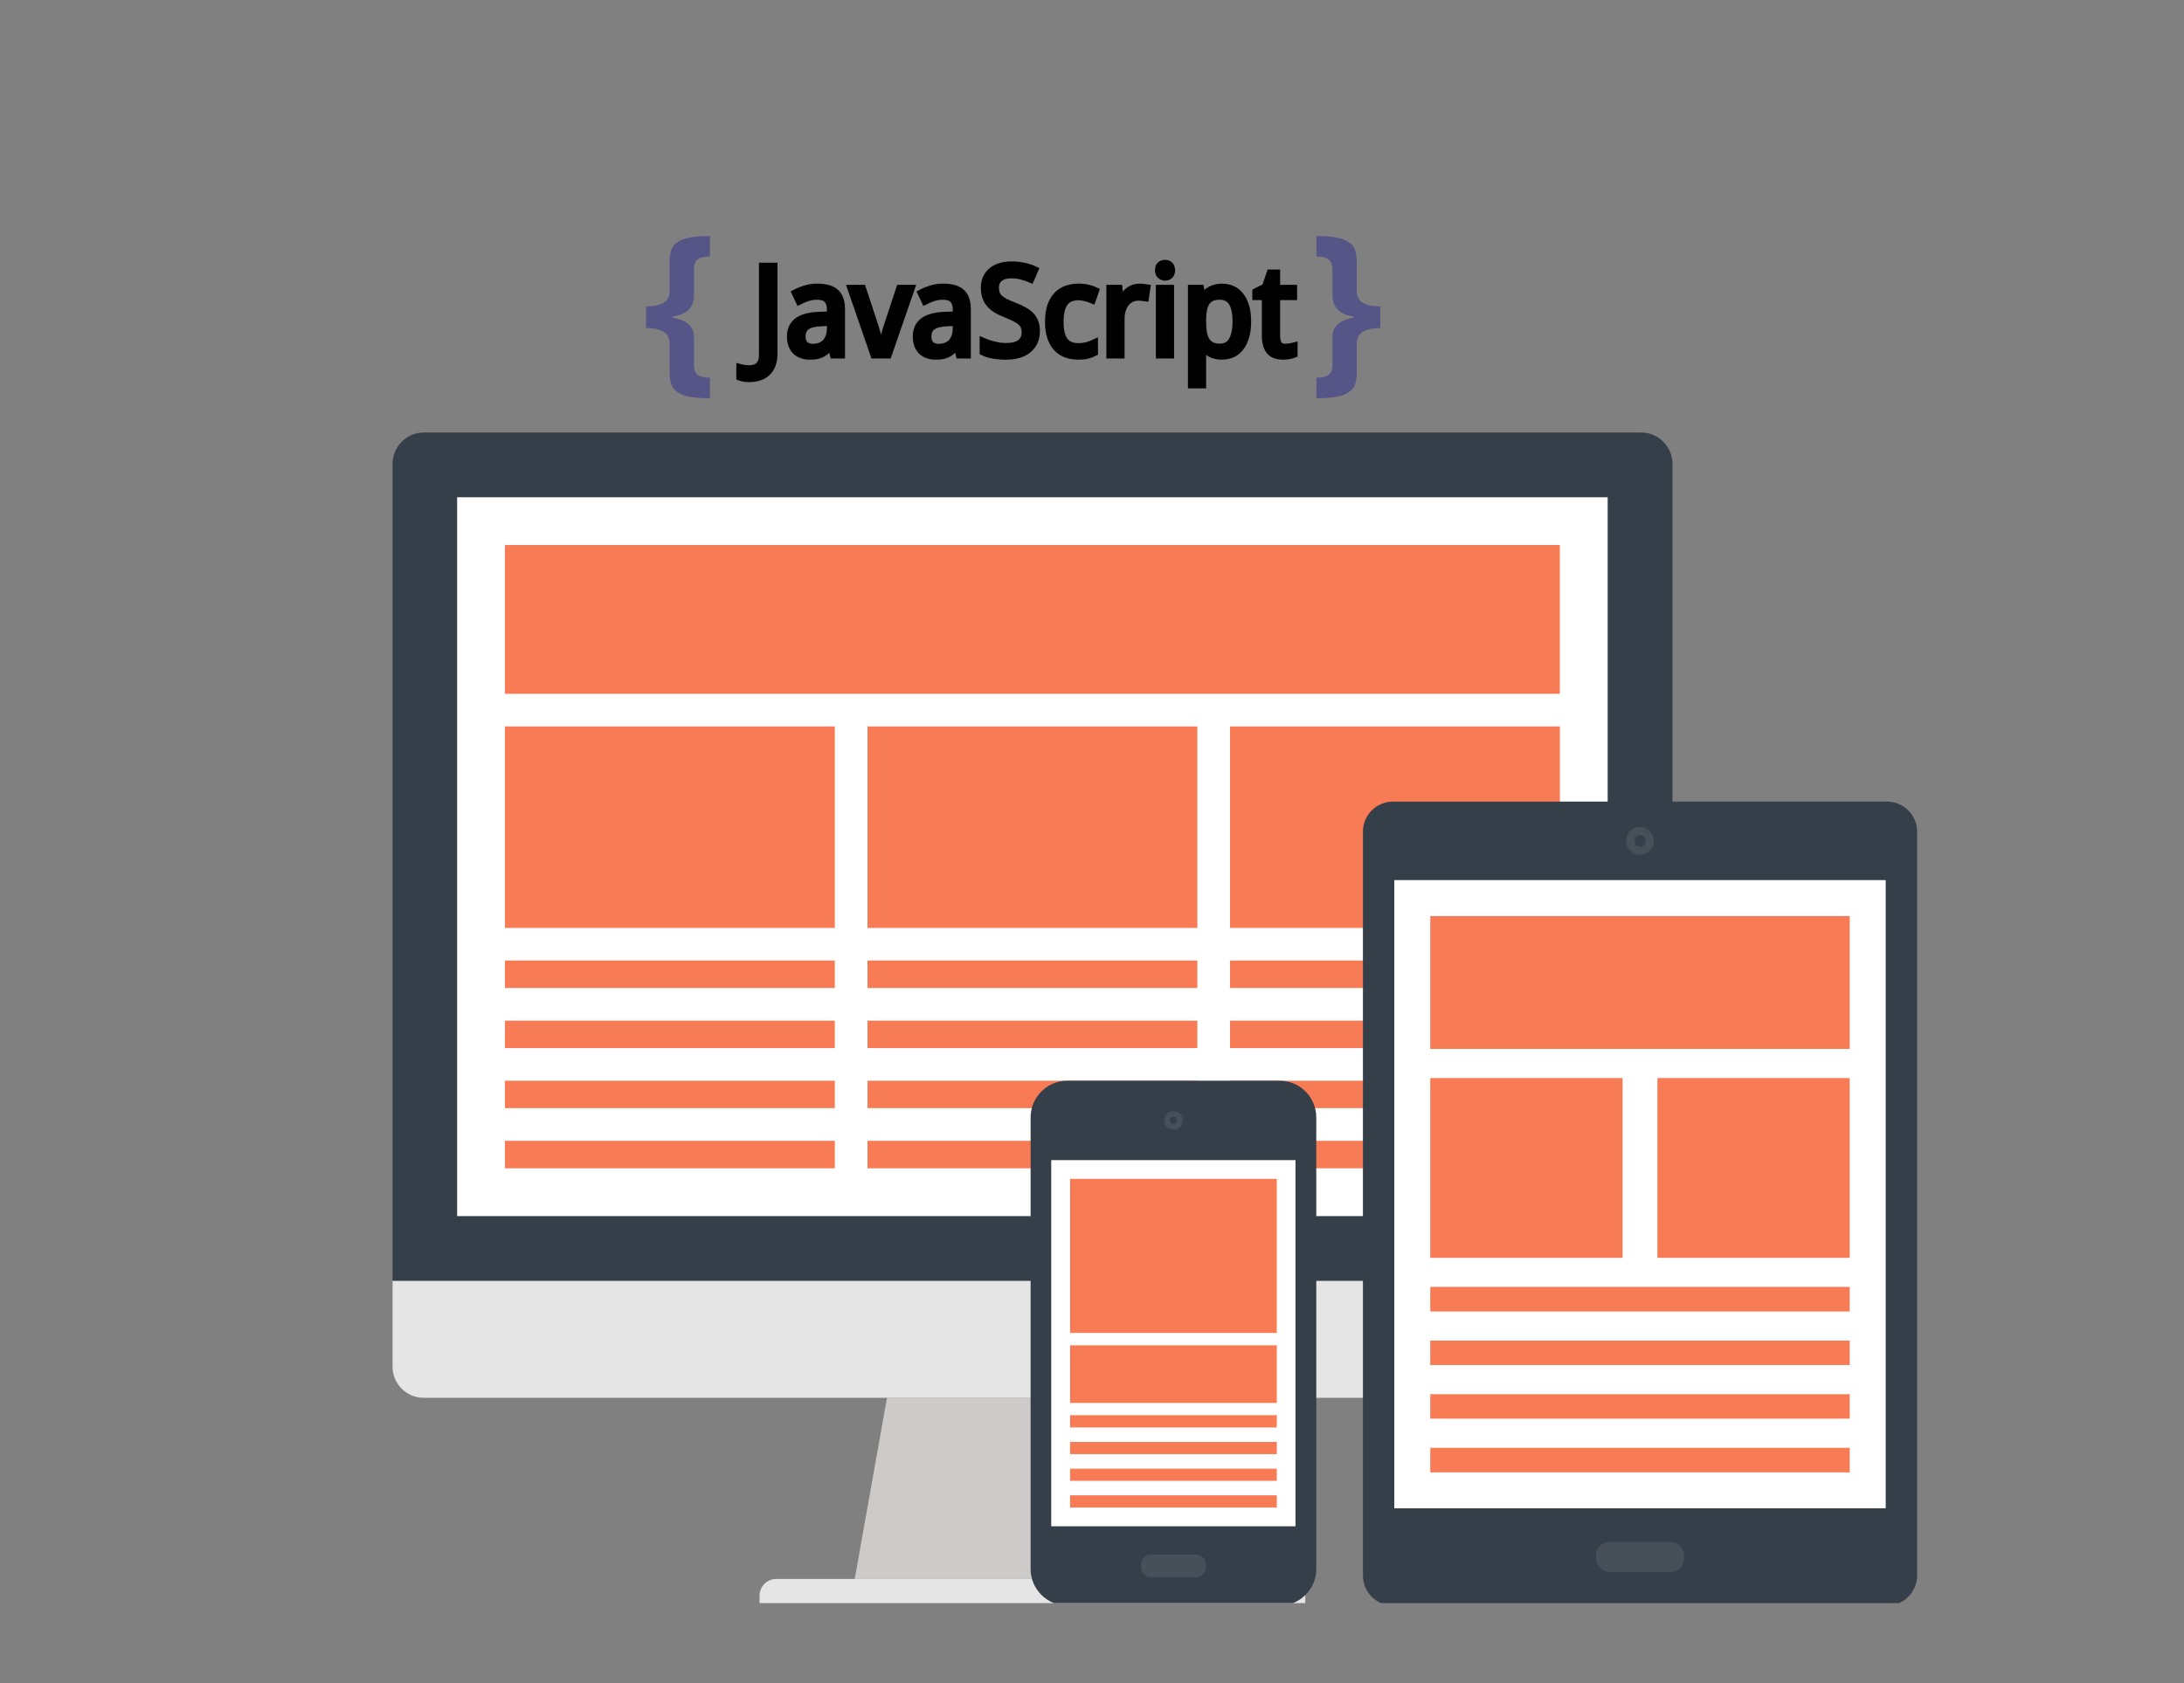 <?xml version="1.0" encoding="UTF-8"?>
<svg xmlns="http://www.w3.org/2000/svg" xmlns:xlink="http://www.w3.org/1999/xlink" width="540pt" height="416.25pt" viewBox="0 0 540 416.25" version="1.2">
<rect x="0" y="0" width="540" height="416.25" fill="#808080" stroke="none"/>
<defs>
<clipPath id="clip1">
  <path d="M 187 390 L 323 390 L 323 396.473 L 187 396.473 Z M 187 390 "/>
</clipPath>
<clipPath id="clip2">
  <path d="M 97 106.742 L 414 106.742 L 414 317 L 97 317 Z M 97 106.742 "/>
</clipPath>
<clipPath id="clip3">
  <path d="M 336 198 L 475 198 L 475 396.473 L 336 396.473 Z M 336 198 "/>
</clipPath>
<clipPath id="clip4">
  <path d="M 254 267 L 326 267 L 326 396.473 L 254 396.473 Z M 254 267 "/>
</clipPath>
<clipPath id="clip5">
  <path d="M 159.672 58.375 L 341.387 58.375 L 341.387 98.5 L 159.672 98.5 Z M 159.672 58.375 "/>
</clipPath>
<clipPath id="clip6">
  <path d="M 173 58.375 L 294 58.375 L 294 98.5 L 173 98.5 Z M 173 58.375 "/>
</clipPath>
<clipPath id="clip7">
  <path d="M 276 58.375 L 300 58.375 L 300 98 L 276 98 Z M 276 58.375 "/>
</clipPath>
<clipPath id="clip8">
  <path d="M 284 58.375 L 330 58.375 L 330 98.5 L 284 98.5 Z M 284 58.375 "/>
</clipPath>
</defs>
<g id="surface1">
<path style=" stroke:none;fill-rule:nonzero;fill:rgb(79.999%,79.61%,79.219%);fill-opacity:1;" d="M 299.203 390.504 L 211.332 390.504 L 219.309 345.695 L 291.195 345.695 Z M 299.203 390.504 "/>
<g clip-path="url(#clip1)" clip-rule="nonzero">
<path style=" stroke:none;fill-rule:nonzero;fill:rgb(90.199%,89.799%,89.799%);fill-opacity:1;" d="M 322.734 397.09 L 187.801 397.09 L 187.801 394.633 C 187.801 393.59 188.199 392.516 189.008 391.711 C 189.809 390.91 190.859 390.5 191.906 390.5 L 318.613 390.5 C 319.68 390.5 320.727 390.91 321.523 391.711 C 322.328 392.516 322.734 393.59 322.734 394.633 Z M 322.734 397.09 "/>
</g>
<path style=" stroke:none;fill-rule:nonzero;fill:rgb(90.199%,89.799%,89.799%);fill-opacity:1;" d="M 413.523 316.738 L 413.523 338.016 C 413.523 342.258 410.039 345.695 405.809 345.695 L 104.742 345.695 C 100.543 345.695 97.062 342.258 97.062 338.016 L 97.062 316.738 Z M 413.523 316.738 "/>
<g clip-path="url(#clip2)" clip-rule="nonzero">
<path style=" stroke:none;fill-rule:nonzero;fill:rgb(20.779%,24.709%,28.629%);fill-opacity:1;" d="M 413.523 316.738 L 413.523 114.691 C 413.523 110.469 410.039 106.969 405.809 106.969 L 104.734 106.969 C 100.527 106.969 97.062 110.469 97.062 114.691 L 97.062 316.738 Z M 413.523 316.738 "/>
</g>
<path style=" stroke:none;fill-rule:nonzero;fill:rgb(100%,100%,100%);fill-opacity:1;" d="M 113.027 122.973 L 397.5 122.973 L 397.5 300.762 L 113.027 300.762 Z M 113.027 122.973 "/>
<path style=" stroke:none;fill-rule:nonzero;fill:rgb(96.86%,48.239%,33.33%);fill-opacity:1;" d="M 124.852 134.797 L 385.676 134.797 L 385.676 171.594 L 124.852 171.594 Z M 124.852 134.797 "/>
<path style=" stroke:none;fill-rule:nonzero;fill:rgb(96.86%,48.239%,33.33%);fill-opacity:1;" d="M 124.852 267.281 L 206.41 267.281 L 206.41 274.059 L 124.852 274.059 Z M 124.852 267.281 "/>
<path style=" stroke:none;fill-rule:nonzero;fill:rgb(96.86%,48.239%,33.33%);fill-opacity:1;" d="M 124.852 252.426 L 206.41 252.426 L 206.41 259.211 L 124.852 259.211 Z M 124.852 252.426 "/>
<path style=" stroke:none;fill-rule:nonzero;fill:rgb(96.86%,48.239%,33.33%);fill-opacity:1;" d="M 124.852 237.551 L 206.41 237.551 L 206.41 244.348 L 124.852 244.348 Z M 124.852 237.551 "/>
<path style=" stroke:none;fill-rule:nonzero;fill:rgb(96.86%,48.239%,33.33%);fill-opacity:1;" d="M 124.852 282.137 L 206.41 282.137 L 206.41 288.938 L 124.852 288.938 Z M 124.852 282.137 "/>
<path style=" stroke:none;fill-rule:nonzero;fill:rgb(96.86%,48.239%,33.33%);fill-opacity:1;" d="M 124.852 179.656 L 206.41 179.656 L 206.41 229.496 L 124.852 229.496 Z M 124.852 179.656 "/>
<path style=" stroke:none;fill-rule:nonzero;fill:rgb(96.86%,48.239%,33.33%);fill-opacity:1;" d="M 214.488 267.281 L 296.047 267.281 L 296.047 274.059 L 214.488 274.059 Z M 214.488 267.281 "/>
<path style=" stroke:none;fill-rule:nonzero;fill:rgb(96.86%,48.239%,33.33%);fill-opacity:1;" d="M 214.488 252.426 L 296.047 252.426 L 296.047 259.211 L 214.488 259.211 Z M 214.488 252.426 "/>
<path style=" stroke:none;fill-rule:nonzero;fill:rgb(96.86%,48.239%,33.33%);fill-opacity:1;" d="M 214.488 237.551 L 296.047 237.551 L 296.047 244.348 L 214.488 244.348 Z M 214.488 237.551 "/>
<path style=" stroke:none;fill-rule:nonzero;fill:rgb(96.86%,48.239%,33.33%);fill-opacity:1;" d="M 214.488 282.137 L 296.047 282.137 L 296.047 288.938 L 214.488 288.938 Z M 214.488 282.137 "/>
<path style=" stroke:none;fill-rule:nonzero;fill:rgb(96.86%,48.239%,33.33%);fill-opacity:1;" d="M 214.488 179.656 L 296.047 179.656 L 296.047 229.496 L 214.488 229.496 Z M 214.488 179.656 "/>
<path style=" stroke:none;fill-rule:nonzero;fill:rgb(96.86%,48.239%,33.33%);fill-opacity:1;" d="M 304.121 267.281 L 385.688 267.281 L 385.688 274.059 L 304.121 274.059 Z M 304.121 267.281 "/>
<path style=" stroke:none;fill-rule:nonzero;fill:rgb(96.86%,48.239%,33.33%);fill-opacity:1;" d="M 304.121 252.426 L 385.688 252.426 L 385.688 259.211 L 304.121 259.211 Z M 304.121 252.426 "/>
<path style=" stroke:none;fill-rule:nonzero;fill:rgb(96.86%,48.239%,33.33%);fill-opacity:1;" d="M 304.121 237.551 L 385.688 237.551 L 385.688 244.348 L 304.121 244.348 Z M 304.121 237.551 "/>
<path style=" stroke:none;fill-rule:nonzero;fill:rgb(96.86%,48.239%,33.33%);fill-opacity:1;" d="M 304.121 282.137 L 385.688 282.137 L 385.688 288.938 L 304.121 288.938 Z M 304.121 282.137 "/>
<path style=" stroke:none;fill-rule:nonzero;fill:rgb(96.86%,48.239%,33.33%);fill-opacity:1;" d="M 304.121 179.656 L 385.688 179.656 L 385.688 229.496 L 304.121 229.496 Z M 304.121 179.656 "/>
<g clip-path="url(#clip3)" clip-rule="nonzero">
<path style=" stroke:none;fill-rule:nonzero;fill:rgb(20.779%,24.709%,28.629%);fill-opacity:1;" d="M 336.988 205.688 C 336.988 201.582 340.297 198.242 344.469 198.242 L 466.539 198.242 C 470.684 198.242 474.012 201.582 474.012 205.688 L 474.012 389.66 C 474.012 393.746 470.684 397.09 466.539 397.09 L 344.469 397.09 C 340.297 397.09 336.988 393.746 336.988 389.66 Z M 336.988 205.688 "/>
</g>
<path style=" stroke:none;fill-rule:nonzero;fill:rgb(27.84%,30.98%,34.9%);fill-opacity:1;" d="M 397.949 388.777 C 396.129 388.777 394.637 387.32 394.637 385.453 L 394.637 384.648 C 394.637 382.773 396.129 381.336 397.949 381.336 L 413.047 381.336 C 414.867 381.336 416.379 382.773 416.379 384.648 L 416.379 385.453 C 416.379 387.32 414.867 388.777 413.047 388.777 Z M 397.949 388.777 "/>
<path style=" stroke:none;fill-rule:nonzero;fill:rgb(27.84%,30.98%,34.9%);fill-opacity:1;" d="M 405.496 211.387 C 403.578 211.387 402.07 209.859 402.07 207.957 C 402.07 206.055 403.578 204.504 405.496 204.504 C 407.395 204.504 408.926 206.055 408.926 207.957 C 408.926 209.855 407.395 211.387 405.496 211.387 Z M 405.496 211.387 "/>
<path style=" stroke:none;fill-rule:nonzero;fill:rgb(20.779%,24.709%,28.629%);fill-opacity:1;" d="M 405.512 209.359 C 404.715 209.359 404.105 208.746 404.105 207.957 C 404.105 207.172 404.715 206.543 405.512 206.543 C 406.301 206.543 406.902 207.172 406.902 207.957 C 406.902 208.746 406.301 209.359 405.512 209.359 Z M 405.512 209.359 "/>
<path style=" stroke:none;fill-rule:nonzero;fill:rgb(100%,100%,100%);fill-opacity:1;" d="M 344.746 217.664 L 466.242 217.664 L 466.242 373.023 L 344.746 373.023 Z M 344.746 217.664 "/>
<path style=" stroke:none;fill-rule:nonzero;fill:rgb(96.86%,48.239%,33.33%);fill-opacity:1;" d="M 353.637 344.812 L 457.348 344.812 L 457.348 350.855 L 353.637 350.855 Z M 353.637 344.812 "/>
<path style=" stroke:none;fill-rule:nonzero;fill:rgb(96.86%,48.239%,33.33%);fill-opacity:1;" d="M 353.637 331.547 L 457.348 331.547 L 457.348 337.602 L 353.637 337.602 Z M 353.637 331.547 "/>
<path style=" stroke:none;fill-rule:nonzero;fill:rgb(96.86%,48.239%,33.33%);fill-opacity:1;" d="M 353.637 318.266 L 457.348 318.266 L 457.348 324.344 L 353.637 324.344 Z M 353.637 318.266 "/>
<path style=" stroke:none;fill-rule:nonzero;fill:rgb(96.86%,48.239%,33.33%);fill-opacity:1;" d="M 353.637 358.062 L 457.348 358.062 L 457.348 364.141 L 353.637 364.141 Z M 353.637 358.062 "/>
<path style=" stroke:none;fill-rule:nonzero;fill:rgb(96.86%,48.239%,33.33%);fill-opacity:1;" d="M 353.637 226.559 L 457.348 226.559 L 457.348 259.41 L 353.637 259.41 Z M 353.637 226.559 "/>
<path style=" stroke:none;fill-rule:nonzero;fill:rgb(96.86%,48.239%,33.33%);fill-opacity:1;" d="M 353.637 266.613 L 401.188 266.613 L 401.188 311.082 L 353.637 311.082 Z M 353.637 266.613 "/>
<path style=" stroke:none;fill-rule:nonzero;fill:rgb(96.86%,48.239%,33.33%);fill-opacity:1;" d="M 409.793 266.613 L 457.348 266.613 L 457.348 311.082 L 409.793 311.082 Z M 409.793 266.613 "/>
<g clip-path="url(#clip4)" clip-rule="nonzero">
<path style=" stroke:none;fill-rule:nonzero;fill:rgb(20.779%,24.709%,28.629%);fill-opacity:1;" d="M 316.398 267.281 L 263.883 267.281 C 258.895 267.281 254.82 271.355 254.82 276.352 L 254.82 388.031 C 254.82 393.023 258.895 397.09 263.883 397.09 L 316.398 397.09 C 321.387 397.09 325.453 393.023 325.453 388.031 L 325.453 276.352 C 325.453 271.355 321.387 267.281 316.398 267.281 Z M 316.398 267.281 "/>
</g>
<path style=" stroke:none;fill-rule:nonzero;fill:rgb(100%,100%,100%);fill-opacity:1;" d="M 259.922 286.918 L 320.316 286.918 L 320.316 377.477 L 259.922 377.477 Z M 259.922 286.918 "/>
<path style=" stroke:none;fill-rule:nonzero;fill:rgb(96.86%,48.239%,33.33%);fill-opacity:1;" d="M 264.582 363.227 L 315.691 363.227 L 315.691 366.234 L 264.582 366.234 Z M 264.582 363.227 "/>
<path style=" stroke:none;fill-rule:nonzero;fill:rgb(96.86%,48.239%,33.33%);fill-opacity:1;" d="M 264.582 356.617 L 315.691 356.617 L 315.691 359.625 L 264.582 359.625 Z M 264.582 356.617 "/>
<path style=" stroke:none;fill-rule:nonzero;fill:rgb(96.86%,48.239%,33.33%);fill-opacity:1;" d="M 264.582 350.004 L 315.691 350.004 L 315.691 353.035 L 264.582 353.035 Z M 264.582 350.004 "/>
<path style=" stroke:none;fill-rule:nonzero;fill:rgb(96.86%,48.239%,33.33%);fill-opacity:1;" d="M 264.582 369.812 L 315.691 369.812 L 315.691 372.836 L 264.582 372.836 Z M 264.582 369.812 "/>
<path style=" stroke:none;fill-rule:nonzero;fill:rgb(96.86%,48.239%,33.33%);fill-opacity:1;" d="M 264.582 291.551 L 315.691 291.551 L 315.691 329.656 L 264.582 329.656 Z M 264.582 291.551 "/>
<path style=" stroke:none;fill-rule:nonzero;fill:rgb(96.86%,48.239%,33.33%);fill-opacity:1;" d="M 264.582 332.723 L 315.691 332.723 L 315.691 346.969 L 264.582 346.969 Z M 264.582 332.723 "/>
<path style=" stroke:none;fill-rule:nonzero;fill:rgb(27.84%,30.98%,34.9%);fill-opacity:1;" d="M 284.539 390.07 C 283.199 390.07 282.113 388.988 282.113 387.641 L 282.113 386.906 C 282.113 385.559 283.199 384.484 284.539 384.484 L 295.734 384.484 C 297.062 384.484 298.156 385.559 298.156 386.906 L 298.156 387.641 C 298.156 388.988 297.066 390.07 295.734 390.07 Z M 284.539 390.07 "/>
<path style=" stroke:none;fill-rule:nonzero;fill:rgb(27.84%,30.98%,34.9%);fill-opacity:1;" d="M 292.41 277.098 C 292.41 278.367 291.406 279.375 290.145 279.375 C 288.887 279.375 287.871 278.367 287.871 277.098 C 287.871 275.84 288.887 274.816 290.145 274.816 C 291.406 274.816 292.41 275.84 292.41 277.098 Z M 292.41 277.098 "/>
<path style=" stroke:none;fill-rule:nonzero;fill:rgb(20.779%,24.709%,28.629%);fill-opacity:1;" d="M 291.059 277.098 C 291.059 277.598 290.652 278.004 290.145 278.004 C 289.633 278.004 289.227 277.598 289.227 277.098 C 289.227 276.59 289.633 276.176 290.145 276.176 C 290.652 276.176 291.059 276.59 291.059 277.098 Z M 291.059 277.098 "/>
<g clip-path="url(#clip5)" clip-rule="nonzero">
<path style=" stroke:none;fill-rule:nonzero;fill:rgb(33.33%,33.33%,53.329%);fill-opacity:1;" d="M 165.57 85.156 C 165.57 83.711 165.07 82.668 164.07 82.055 C 163.082 81.441 161.641 81.133 159.746 81.133 L 159.746 75.758 C 160.688 75.758 161.52 75.691 162.25 75.555 C 162.992 75.406 163.613 75.172 164.113 74.859 C 164.617 74.539 164.988 74.109 165.23 73.602 C 165.488 73.09 165.602 72.477 165.57 71.758 L 165.57 64.613 C 165.57 63.508 165.715 62.562 166.004 61.781 C 166.293 60.98 166.816 60.344 167.551 59.852 C 168.309 59.344 169.332 58.969 170.625 58.727 C 171.914 58.488 173.551 58.375 175.539 58.375 L 175.539 63.43 C 174.98 63.441 174.426 63.496 173.875 63.59 C 173.391 63.68 172.984 63.844 172.625 64.082 C 172.301 64.309 172.035 64.621 171.852 65.027 C 171.668 65.43 171.578 65.957 171.578 66.602 L 171.578 73.316 C 171.488 76.125 169.711 77.781 166.254 78.305 L 166.254 78.574 C 168 78.828 169.344 79.375 170.258 80.191 C 171.176 81.008 171.625 82.133 171.578 83.539 L 171.578 90.254 C 171.578 90.898 171.672 91.422 171.852 91.828 C 172.035 92.234 172.289 92.547 172.625 92.773 C 172.977 93.012 173.391 93.176 173.879 93.266 C 174.379 93.355 174.93 93.41 175.539 93.422 L 175.539 98.5 C 173.551 98.5 171.914 98.379 170.625 98.141 C 169.336 97.902 168.312 97.527 167.551 97.02 C 166.809 96.523 166.293 95.879 166.004 95.086 C 165.715 94.293 165.57 93.34 165.57 92.234 L 165.57 85.156 M 335.469 92.234 C 335.469 93.34 335.324 94.293 335.035 95.086 C 334.746 95.879 334.223 96.523 333.465 97.02 C 332.723 97.527 331.707 97.902 330.418 98.141 C 329.129 98.383 327.492 98.5 325.492 98.5 L 325.492 93.422 C 326.098 93.406 326.645 93.355 327.129 93.266 C 327.617 93.176 328.023 93.012 328.359 92.773 C 328.711 92.547 328.973 92.234 329.156 91.828 C 329.355 91.422 329.453 90.898 329.453 90.254 L 329.453 83.539 C 329.406 82.129 329.848 81.016 330.773 80.191 C 331.699 79.371 333.023 78.828 334.754 78.574 L 334.754 78.305 C 331.312 77.781 329.551 76.117 329.453 73.316 L 329.453 66.602 C 329.453 65.957 329.355 65.43 329.156 65.027 C 328.988 64.633 328.723 64.32 328.359 64.082 C 328.035 63.844 327.617 63.68 327.133 63.59 C 326.59 63.492 326.043 63.441 325.492 63.43 L 325.492 58.375 C 327.48 58.375 329.117 58.496 330.406 58.734 C 331.699 58.973 332.715 59.348 333.457 59.859 C 334.215 60.352 334.738 60.996 335.027 61.793 C 335.312 62.57 335.457 63.512 335.457 64.621 L 335.457 71.766 C 335.441 72.484 335.555 73.098 335.801 73.609 C 336.043 74.117 336.414 74.535 336.914 74.867 C 337.414 75.18 338.031 75.41 338.758 75.562 C 339.5 75.699 340.344 75.766 341.285 75.766 L 341.285 81.141 C 339.387 81.141 337.938 81.449 336.938 82.062 C 335.953 82.676 335.457 83.711 335.457 85.164 L 335.457 92.242 "/>
</g>
<path style=" stroke:none;fill-rule:nonzero;fill:rgb(0%,0%,0%);fill-opacity:1;" d="M 185.27 93.625 C 184.754 93.625 184.297 93.59 183.918 93.52 C 183.531 93.457 183.195 93.375 182.914 93.262 L 182.914 90.859 C 183.277 90.957 183.648 91.027 184.023 91.07 C 184.445 91.133 184.871 91.164 185.301 91.16 C 185.684 91.16 186.059 91.113 186.426 91.012 C 186.812 90.922 187.156 90.754 187.461 90.5 C 187.773 90.25 188.031 89.906 188.223 89.457 C 188.414 89.012 188.512 88.457 188.512 87.777 L 188.512 65.82 L 191.355 65.82 L 191.355 87.484 C 191.355 88.527 191.203 89.445 190.898 90.215 C 190.605 90.984 190.191 91.621 189.652 92.125 C 189.125 92.633 188.488 93.008 187.734 93.25 C 187.004 93.5 185.984 93.625 185.082 93.625 M 205.492 85.5 L 205.371 85.5 C 205.035 85.949 204.703 86.34 204.367 86.672 C 204.039 86.988 203.676 87.254 203.273 87.469 C 202.875 87.68 202.438 87.832 201.949 87.934 C 201.465 88.035 200.895 88.082 200.262 88.082 C 199.562 88.082 198.918 87.984 198.328 87.785 C 197.75 87.602 197.238 87.305 196.793 86.898 C 196.367 86.496 196.031 85.977 195.789 85.371 C 195.547 84.754 195.426 84.02 195.426 83.18 C 195.426 81.539 196.008 80.277 197.172 79.395 C 198.348 78.516 200.133 78.035 202.527 77.953 L 205.324 77.848 L 205.324 76.805 C 205.324 76.133 205.25 75.574 205.098 75.121 C 204.953 74.672 204.742 74.32 204.457 74.043 C 204.184 73.762 203.84 73.559 203.426 73.441 C 203.016 73.32 202.551 73.258 202.023 73.258 C 201.219 73.254 200.434 73.375 199.668 73.621 C 198.945 73.859 198.254 74.148 197.582 74.492 L 196.609 72.434 C 197.359 72.031 198.195 71.691 199.117 71.41 C 200.066 71.125 201.035 70.988 202.023 70.992 C 203.059 70.992 203.949 71.098 204.699 71.305 C 205.461 71.508 206.086 71.832 206.57 72.281 C 207.059 72.723 207.438 73.289 207.684 73.98 C 207.926 74.672 208.047 75.508 208.047 76.488 L 208.047 87.781 L 206.051 87.781 Z M 200.977 85.867 C 201.594 85.867 202.168 85.773 202.695 85.582 C 203.223 85.395 203.672 85.105 204.062 84.727 C 204.449 84.336 204.746 83.848 204.961 83.27 C 205.184 82.68 205.297 81.988 205.297 81.195 L 205.297 79.711 L 203.121 79.816 C 202.207 79.855 201.441 79.957 200.824 80.117 C 200.207 80.273 199.707 80.5 199.332 80.793 C 198.973 81.062 198.707 81.41 198.543 81.828 C 198.379 82.23 198.297 82.684 198.297 83.195 C 198.297 84.113 198.543 84.801 199.027 85.223 C 199.516 85.652 200.168 85.867 200.977 85.867 M 210.371 71.293 L 213.23 71.293 L 216.258 80.469 L 216.652 81.754 L 217.105 83.344 L 217.52 84.871 L 217.777 85.965 L 217.883 85.965 L 218.141 84.871 L 218.551 83.344 L 219.004 81.754 L 219.402 80.469 L 222.43 71.293 L 225.289 71.293 L 219.582 87.781 L 216.07 87.781 Z M 236.598 85.5 L 236.477 85.5 C 236.141 85.949 235.809 86.34 235.473 86.672 C 235.145 86.988 234.781 87.254 234.379 87.469 C 233.984 87.68 233.543 87.832 233.055 87.934 C 232.57 88.035 232 88.082 231.367 88.082 C 230.668 88.082 230.023 87.984 229.438 87.785 C 228.855 87.602 228.344 87.305 227.898 86.898 C 227.473 86.496 227.141 85.977 226.895 85.371 C 226.652 84.754 226.531 84.02 226.531 83.18 C 226.531 81.539 227.113 80.277 228.277 79.395 C 229.457 78.516 231.238 78.035 233.633 77.953 L 236.43 77.848 L 236.43 76.805 C 236.43 76.133 236.355 75.574 236.203 75.121 C 236.062 74.672 235.848 74.32 235.566 74.043 C 235.289 73.762 234.945 73.559 234.531 73.441 C 234.125 73.32 233.656 73.258 233.129 73.258 C 232.324 73.254 231.539 73.375 230.773 73.621 C 230.051 73.859 229.359 74.148 228.688 74.492 L 227.715 72.434 C 228.465 72.031 229.301 71.691 230.227 71.41 C 231.172 71.125 232.141 70.988 233.129 70.992 C 234.164 70.992 235.055 71.098 235.809 71.305 C 236.566 71.508 237.191 71.832 237.68 72.281 C 238.164 72.723 238.547 73.289 238.789 73.98 C 239.031 74.672 239.152 75.508 239.152 76.488 L 239.152 87.781 L 237.164 87.781 Z M 232.082 85.875 C 232.699 85.875 233.273 85.777 233.801 85.59 C 234.328 85.398 234.777 85.113 235.168 84.734 C 235.555 84.344 235.855 83.855 236.066 83.277 C 236.289 82.688 236.402 81.996 236.402 81.203 L 236.402 79.715 L 234.227 79.824 C 233.312 79.863 232.547 79.965 231.93 80.121 C 231.312 80.281 230.816 80.508 230.441 80.797 C 230.078 81.07 229.812 81.418 229.648 81.836 C 229.484 82.234 229.406 82.691 229.406 83.199 C 229.406 84.121 229.648 84.805 230.133 85.227 C 230.621 85.66 231.273 85.875 232.082 85.875 M 256.215 81.91 C 256.215 82.871 256.039 83.75 255.684 84.523 C 255.336 85.285 254.84 85.93 254.191 86.461 C 253.543 86.992 252.75 87.398 251.82 87.676 C 250.887 87.945 249.836 88.082 248.672 88.082 C 247.543 88.082 246.492 87.992 245.508 87.812 C 244.535 87.641 243.719 87.387 243.059 87.047 L 243.059 84.371 L 244.227 84.855 L 245.629 85.258 L 247.133 85.559 C 247.645 85.629 248.16 85.664 248.68 85.664 C 250.301 85.664 251.496 85.367 252.266 84.766 C 253.047 84.164 253.438 83.301 253.438 82.18 C 253.438 81.641 253.359 81.168 253.211 80.77 C 253.066 80.367 252.809 80.004 252.434 79.672 C 252.07 79.332 251.578 79.004 250.961 78.695 C 250.344 78.375 249.559 78.031 248.617 77.652 C 247.723 77.301 246.93 76.93 246.262 76.512 C 245.609 76.09 245.055 75.629 244.617 75.098 C 244.188 74.566 243.867 73.977 243.66 73.328 C 243.457 72.668 243.355 71.914 243.355 71.074 C 243.355 70.191 243.52 69.406 243.844 68.715 C 244.168 68.027 244.625 67.445 245.211 66.977 C 245.801 66.492 246.5 66.129 247.309 65.879 C 248.121 65.629 249.035 65.504 250.016 65.504 C 251.223 65.504 252.309 65.617 253.273 65.848 C 254.234 66.07 255.094 66.355 255.844 66.703 L 254.824 69.047 C 254.172 68.758 253.414 68.508 252.57 68.297 C 251.727 68.074 250.863 67.965 249.988 67.965 C 248.75 67.965 247.793 68.254 247.113 68.824 C 246.434 69.383 246.094 70.145 246.094 71.105 C 246.094 71.668 246.172 72.172 246.32 72.594 C 246.473 73.004 246.727 73.379 247.082 73.719 C 247.438 74.051 247.895 74.363 248.48 74.664 C 249.188 75.008 249.906 75.32 250.641 75.598 C 251.562 75.957 252.371 76.32 253.059 76.707 C 253.758 77.09 254.34 77.512 254.809 77.992 C 255.277 78.473 255.625 79.031 255.855 79.66 C 256.102 80.289 256.23 81.062 256.23 81.926 M 266.52 88.066 C 265.496 88.066 264.539 87.91 263.648 87.602 C 262.75 87.281 261.977 86.781 261.32 86.098 C 260.668 85.41 260.145 84.531 259.777 83.473 C 259.398 82.398 259.215 81.113 259.215 79.617 C 259.215 78.047 259.406 76.715 259.781 75.625 C 260.168 74.523 260.695 73.633 261.363 72.953 C 262.043 72.262 262.828 71.762 263.738 71.449 C 264.648 71.141 265.609 70.984 266.641 70.984 C 267.422 70.984 268.191 71.07 268.953 71.242 C 269.715 71.41 270.348 71.621 270.855 71.871 L 270.043 74.184 C 269.789 74.074 269.531 73.98 269.266 73.898 C 268.977 73.797 268.684 73.711 268.387 73.645 C 268.09 73.566 267.789 73.504 267.488 73.461 C 267.191 73.414 266.914 73.387 266.652 73.387 C 265.059 73.387 263.898 73.895 263.168 74.91 C 262.438 75.914 262.074 77.477 262.074 79.598 C 262.074 81.711 262.438 83.258 263.168 84.238 C 263.898 85.199 265.035 85.695 266.531 85.695 C 267.344 85.695 268.09 85.605 268.75 85.426 C 269.418 85.234 270.027 85.023 270.574 84.762 L 270.574 87.195 C 270.016 87.492 269.426 87.711 268.812 87.855 C 268.191 88.008 267.391 88.082 266.488 88.082 M 281.602 70.992 L 282.59 71.035 C 282.91 71.051 283.223 71.086 283.535 71.141 L 283.168 73.664 L 282.285 73.543 C 281.992 73.504 281.715 73.484 281.449 73.484 C 280.812 73.484 280.227 73.613 279.699 73.875 C 279.172 74.125 278.727 74.492 278.332 74.973 C 277.957 75.441 277.664 76.012 277.449 76.684 C 277.246 77.344 277.145 78.078 277.145 78.891 L 277.145 87.781 L 274.379 87.781 L 274.379 71.293 L 276.629 71.293 L 276.965 74.312 L 277.086 74.312 L 277.891 73.066 C 278.172 72.676 278.496 72.328 278.867 72.023 C 279.23 71.711 279.637 71.465 280.082 71.285 C 280.531 71.098 281.082 71 281.652 71 "/>
<g clip-path="url(#clip6)" clip-rule="nonzero">
<path style="fill:none;stroke-width:2.129;stroke-linecap:butt;stroke-linejoin:miter;stroke:rgb(0%,0%,0%);stroke-opacity:1;stroke-miterlimit:4;" d="M 41.404 48.924 C 40.769 48.924 40.207 48.88 39.741 48.793 C 39.265 48.715 38.852 48.613 38.506 48.471 L 38.506 45.478 C 38.953 45.6 39.409 45.687 39.871 45.741 C 40.39 45.819 40.914 45.858 41.442 45.853 C 41.913 45.853 42.375 45.794 42.827 45.668 C 43.302 45.556 43.725 45.346 44.1 45.03 C 44.485 44.719 44.802 44.29 45.037 43.73 C 45.273 43.176 45.393 42.484 45.393 41.637 L 45.393 14.277 L 48.892 14.277 L 48.892 41.272 C 48.892 42.572 48.705 43.716 48.33 44.675 C 47.969 45.634 47.46 46.427 46.797 47.055 C 46.148 47.688 45.364 48.155 44.437 48.457 C 43.538 48.768 42.283 48.924 41.173 48.924 M 66.286 38.8 L 66.137 38.8 C 65.724 39.359 65.315 39.846 64.902 40.26 C 64.498 40.654 64.051 40.985 63.556 41.253 C 63.066 41.516 62.527 41.706 61.927 41.832 C 61.331 41.959 60.629 42.017 59.85 42.017 C 58.99 42.017 58.197 41.895 57.471 41.647 C 56.76 41.418 56.13 41.048 55.582 40.542 C 55.058 40.041 54.645 39.393 54.347 38.639 C 54.049 37.87 53.9 36.955 53.9 35.908 C 53.9 33.864 54.616 32.292 56.049 31.192 C 57.495 30.096 59.692 29.498 62.638 29.395 L 66.079 29.264 L 66.079 27.964 C 66.079 27.127 65.988 26.431 65.8 25.866 C 65.623 25.307 65.363 24.869 65.012 24.523 C 64.676 24.173 64.253 23.919 63.743 23.773 C 63.239 23.622 62.667 23.545 62.018 23.545 C 61.028 23.54 60.062 23.691 59.12 23.997 C 58.231 24.294 57.38 24.654 56.553 25.083 L 55.356 22.518 C 56.279 22.016 57.308 21.593 58.442 21.242 C 59.61 20.887 60.802 20.717 62.018 20.721 C 63.292 20.721 64.387 20.853 65.31 21.111 C 66.247 21.364 67.016 21.768 67.612 22.328 C 68.213 22.878 68.679 23.584 68.982 24.445 C 69.28 25.307 69.429 26.348 69.429 27.57 L 69.429 41.642 L 66.973 41.642 Z M 60.73 39.257 C 61.489 39.257 62.196 39.14 62.845 38.902 C 63.493 38.668 64.046 38.308 64.527 37.836 C 65.003 37.349 65.368 36.741 65.632 36.02 C 65.906 35.285 66.046 34.424 66.046 33.436 L 66.046 31.586 L 63.368 31.717 C 62.244 31.766 61.302 31.892 60.542 32.092 C 59.783 32.287 59.168 32.569 58.706 32.934 C 58.264 33.27 57.937 33.703 57.736 34.224 C 57.534 34.725 57.433 35.29 57.433 35.928 C 57.433 37.072 57.736 37.928 58.332 38.454 C 58.932 38.989 59.735 39.257 60.73 39.257 M 72.289 21.096 L 75.807 21.096 L 79.532 32.53 L 80.017 34.132 L 80.575 36.113 L 81.084 38.016 L 81.402 39.379 L 81.531 39.379 L 81.848 38.016 L 82.353 36.113 L 82.911 34.132 L 83.401 32.53 L 87.126 21.096 L 90.644 21.096 L 83.622 41.642 L 79.301 41.642 Z M 104.558 38.8 L 104.409 38.8 C 103.996 39.359 103.587 39.846 103.174 40.26 C 102.77 40.654 102.323 40.985 101.828 41.253 C 101.343 41.516 100.8 41.706 100.199 41.832 C 99.603 41.959 98.901 42.017 98.122 42.017 C 97.262 42.017 96.469 41.895 95.748 41.647 C 95.032 41.418 94.402 41.048 93.855 40.542 C 93.331 40.041 92.922 39.393 92.619 38.639 C 92.321 37.87 92.172 36.955 92.172 35.908 C 92.172 33.864 92.888 32.292 94.321 31.192 C 95.772 30.096 97.964 29.498 100.91 29.395 L 104.351 29.264 L 104.351 27.964 C 104.351 27.127 104.26 26.431 104.073 25.866 C 103.9 25.307 103.635 24.869 103.289 24.523 C 102.948 24.173 102.525 23.919 102.016 23.773 C 101.516 23.622 100.939 23.545 100.29 23.545 C 99.3 23.54 98.334 23.691 97.392 23.997 C 96.503 24.294 95.652 24.654 94.825 25.083 L 93.629 22.518 C 94.551 22.016 95.58 21.593 96.719 21.242 C 97.882 20.887 99.074 20.717 100.29 20.721 C 101.564 20.721 102.66 20.853 103.587 21.111 C 104.52 21.364 105.289 21.768 105.889 22.328 C 106.485 22.878 106.956 23.584 107.254 24.445 C 107.552 25.307 107.701 26.348 107.701 27.57 L 107.701 41.642 L 105.255 41.642 Z M 99.002 39.267 C 99.761 39.267 100.468 39.145 101.117 38.912 C 101.766 38.673 102.318 38.318 102.799 37.846 C 103.275 37.359 103.645 36.75 103.904 36.03 C 104.178 35.295 104.318 34.433 104.318 33.445 L 104.318 31.591 L 101.641 31.727 C 100.516 31.776 99.574 31.902 98.815 32.097 C 98.055 32.296 97.445 32.579 96.983 32.939 C 96.536 33.28 96.21 33.713 96.008 34.234 C 95.806 34.73 95.71 35.3 95.71 35.933 C 95.71 37.081 96.008 37.933 96.604 38.459 C 97.204 38.999 98.007 39.267 99.002 39.267 M 128.695 34.326 C 128.695 35.524 128.479 36.619 128.041 37.583 C 127.614 38.532 127.003 39.335 126.205 39.997 C 125.408 40.659 124.432 41.165 123.288 41.511 C 122.139 41.847 120.846 42.017 119.414 42.017 C 118.025 42.017 116.732 41.905 115.521 41.681 C 114.324 41.467 113.32 41.151 112.508 40.727 L 112.508 37.393 L 113.945 37.996 L 115.67 38.498 L 117.521 38.873 C 118.15 38.96 118.785 39.004 119.424 39.004 C 121.418 39.004 122.889 38.634 123.836 37.884 C 124.797 37.135 125.278 36.059 125.278 34.662 C 125.278 33.99 125.182 33.401 124.999 32.905 C 124.821 32.404 124.504 31.951 124.043 31.537 C 123.596 31.114 122.99 30.705 122.231 30.32 C 121.471 29.921 120.505 29.493 119.347 29.021 C 118.246 28.583 117.271 28.12 116.449 27.599 C 115.646 27.074 114.964 26.499 114.425 25.837 C 113.897 25.175 113.502 24.44 113.248 23.632 C 112.998 22.81 112.873 21.87 112.873 20.824 C 112.873 19.724 113.075 18.745 113.474 17.884 C 113.873 17.027 114.435 16.302 115.156 15.718 C 115.882 15.114 116.742 14.661 117.737 14.35 C 118.736 14.038 119.861 13.882 121.068 13.882 C 122.553 13.882 123.889 14.024 125.076 14.311 C 126.258 14.588 127.316 14.944 128.238 15.377 L 126.984 18.297 C 126.181 17.937 125.249 17.626 124.211 17.363 C 123.173 17.085 122.11 16.949 121.034 16.949 C 119.51 16.949 118.333 17.309 117.496 18.02 C 116.66 18.716 116.242 19.665 116.242 20.863 C 116.242 21.564 116.338 22.191 116.521 22.717 C 116.708 23.228 117.021 23.696 117.458 24.119 C 117.895 24.533 118.458 24.922 119.179 25.297 C 120.049 25.725 120.933 26.115 121.837 26.46 C 122.971 26.908 123.966 27.361 124.812 27.843 C 125.672 28.32 126.388 28.845 126.965 29.444 C 127.542 30.043 127.969 30.739 128.253 31.523 C 128.556 32.306 128.714 33.27 128.714 34.346 M 141.374 41.998 C 140.115 41.998 138.937 41.803 137.841 41.418 C 136.736 41.019 135.784 40.396 134.977 39.544 C 134.174 38.688 133.53 37.592 133.078 36.273 C 132.612 34.935 132.386 33.333 132.386 31.469 C 132.386 29.512 132.622 27.852 133.083 26.494 C 133.559 25.122 134.208 24.012 135.03 23.165 C 135.866 22.303 136.832 21.68 137.952 21.291 C 139.072 20.906 140.254 20.712 141.523 20.712 C 142.484 20.712 143.431 20.819 144.368 21.033 C 145.305 21.242 146.084 21.505 146.709 21.817 L 145.709 24.698 C 145.397 24.562 145.08 24.445 144.753 24.343 C 144.397 24.216 144.037 24.109 143.671 24.027 C 143.306 23.929 142.936 23.851 142.566 23.798 C 142.201 23.739 141.859 23.705 141.537 23.705 C 139.576 23.705 138.149 24.338 137.25 25.604 C 136.351 26.855 135.904 28.802 135.904 31.445 C 135.904 34.078 136.351 36.006 137.25 37.227 C 138.149 38.425 139.548 39.043 141.388 39.043 C 142.388 39.043 143.306 38.931 144.118 38.707 C 144.94 38.469 145.69 38.206 146.363 37.88 L 146.363 40.912 C 145.676 41.282 144.95 41.555 144.195 41.735 C 143.431 41.925 142.446 42.017 141.335 42.017 M 159.931 20.721 L 161.147 20.775 C 161.541 20.794 161.925 20.838 162.31 20.906 L 161.858 24.051 L 160.772 23.9 C 160.411 23.851 160.07 23.827 159.743 23.827 C 158.96 23.827 158.239 23.988 157.59 24.314 C 156.941 24.625 156.393 25.083 155.908 25.681 C 155.447 26.266 155.086 26.976 154.822 27.813 C 154.572 28.636 154.447 29.551 154.447 30.564 L 154.447 41.642 L 151.044 41.642 L 151.044 21.096 L 153.813 21.096 L 154.226 24.859 L 154.375 24.859 L 155.365 23.306 C 155.711 22.819 156.11 22.386 156.566 22.006 C 157.013 21.617 157.513 21.31 158.061 21.086 C 158.614 20.853 159.292 20.731 159.993 20.731 " transform="matrix(0.813,0,0,0.803,151.619,54.363)"/>
</g>
<path style=" stroke:none;fill-rule:nonzero;fill:rgb(0%,0%,0%);fill-opacity:1;" d="M 289.387 87.781 L 286.617 87.781 L 286.617 71.293 L 289.383 71.293 L 289.383 87.781 M 286.855 65.52 C 287.172 65.246 287.555 65.113 288.012 65.113 C 288.234 65.113 288.441 65.148 288.637 65.219 C 288.832 65.273 289.004 65.375 289.152 65.52 C 289.305 65.66 289.422 65.84 289.5 66.059 C 289.594 66.27 289.637 66.523 289.637 66.824 C 289.637 67.406 289.477 67.84 289.152 68.133 C 288.836 68.414 288.457 68.551 288.008 68.551 C 287.555 68.551 287.156 68.34 286.84 68.062 C 286.539 67.781 286.395 67.344 286.395 66.789 C 286.395 66.223 286.547 65.789 286.852 65.52 Z M 286.855 65.52 "/>
<g clip-path="url(#clip7)" clip-rule="nonzero">
<path style="fill:none;stroke-width:2.129;stroke-linecap:square;stroke-linejoin:miter;stroke:rgb(0%,0%,0%);stroke-opacity:1;stroke-miterlimit:4;" d="M 169.51 41.642 L 166.102 41.642 L 166.102 21.096 L 169.505 21.096 L 169.505 41.642 M 166.395 13.902 C 166.785 13.561 167.256 13.396 167.818 13.396 C 168.092 13.396 168.347 13.44 168.587 13.527 C 168.827 13.595 169.039 13.722 169.221 13.902 C 169.409 14.077 169.553 14.301 169.649 14.574 C 169.764 14.837 169.817 15.153 169.817 15.528 C 169.817 16.253 169.62 16.793 169.221 17.158 C 168.832 17.509 168.366 17.679 167.813 17.679 C 167.256 17.679 166.765 17.416 166.376 17.071 C 166.006 16.72 165.828 16.175 165.828 15.484 C 165.828 14.778 166.016 14.238 166.39 13.902 Z M 166.395 13.902 " transform="matrix(0.813,0,0,0.803,151.619,54.363)"/>
</g>
<path style=" stroke:none;fill-rule:nonzero;fill:rgb(0%,0%,0%);fill-opacity:1;" d="M 302.082 88.082 C 301.484 88.082 300.941 88.02 300.453 87.887 C 299.969 87.758 299.527 87.586 299.133 87.379 C 298.746 87.156 298.402 86.902 298.098 86.609 C 297.809 86.328 297.543 86.023 297.305 85.695 L 297.125 85.695 L 297.215 86.672 L 297.277 87.473 L 297.305 88.121 L 297.305 95.164 L 294.539 95.164 L 294.539 71.293 L 296.789 71.293 L 297.184 73.516 L 297.305 73.516 C 297.539 73.164 297.801 72.84 298.098 72.539 C 298.398 72.223 298.738 71.961 299.117 71.742 C 299.512 71.512 299.953 71.332 300.438 71.203 C 300.926 71.062 301.473 70.992 302.082 70.992 C 303.035 70.992 303.902 71.172 304.684 71.535 C 305.484 71.906 306.148 72.449 306.676 73.156 C 307.23 73.867 307.664 74.762 307.973 75.812 C 308.285 76.867 308.43 78.105 308.43 79.508 C 308.43 80.922 308.277 82.16 307.973 83.23 C 307.672 84.293 307.238 85.184 306.676 85.902 C 306.125 86.625 305.453 87.172 304.684 87.543 C 303.902 87.902 302.844 88.082 301.891 88.082 M 301.551 73.258 C 300.777 73.258 300.125 73.375 299.586 73.605 C 299.055 73.836 298.625 74.184 298.293 74.656 C 297.969 75.125 297.727 75.711 297.562 76.422 C 297.41 77.121 297.324 77.949 297.305 78.898 L 297.305 79.516 C 297.305 80.527 297.371 81.426 297.504 82.219 C 297.645 83 297.879 83.66 298.203 84.199 C 298.527 84.727 298.969 85.133 299.523 85.418 C 300.074 85.688 300.758 85.82 301.578 85.82 C 302.945 85.82 303.953 85.277 304.59 84.184 C 305.238 83.094 305.562 81.527 305.562 79.484 C 305.562 77.402 305.238 75.844 304.59 74.812 C 303.949 73.781 302.938 73.27 301.547 73.27 M 317.656 85.844 C 317.84 85.844 318.043 85.828 318.266 85.816 L 318.934 85.738 L 319.504 85.633 L 319.914 85.527 L 319.914 87.602 C 319.781 87.66 319.613 87.723 319.41 87.781 C 319.207 87.84 318.984 87.891 318.742 87.93 C 318.492 87.98 318.238 88.016 317.98 88.035 C 317.723 88.066 317.465 88.082 317.207 88.082 C 316.609 88.086 316.027 88.008 315.457 87.84 C 314.918 87.684 314.453 87.406 314.059 87.016 C 313.672 86.625 313.367 86.102 313.145 85.438 C 312.922 84.766 312.809 83.926 312.809 82.914 L 312.809 73.348 L 310.453 73.348 L 310.453 72.133 L 312.809 70.961 L 313.996 67.508 L 315.594 67.508 L 315.594 71.293 L 319.793 71.293 L 319.793 73.348 L 315.594 73.348 L 315.594 82.914 C 315.594 83.879 315.75 84.617 316.066 85.105 C 316.391 85.59 316.918 85.844 317.648 85.844 "/>
<g clip-path="url(#clip8)" clip-rule="nonzero">
<path style="fill:none;stroke-width:2.129;stroke-linecap:butt;stroke-linejoin:miter;stroke:rgb(0%,0%,0%);stroke-opacity:1;stroke-miterlimit:4;" d="M 185.13 42.017 C 184.395 42.017 183.727 41.939 183.126 41.774 C 182.53 41.613 181.987 41.399 181.501 41.141 C 181.026 40.863 180.603 40.547 180.228 40.182 C 179.872 39.831 179.545 39.452 179.252 39.043 L 179.031 39.043 L 179.141 40.26 L 179.218 41.258 L 179.252 42.066 L 179.252 50.842 L 175.849 50.842 L 175.849 21.096 L 178.618 21.096 L 179.103 23.866 L 179.252 23.866 C 179.54 23.428 179.862 23.024 180.228 22.649 C 180.598 22.255 181.016 21.929 181.482 21.656 C 181.968 21.369 182.511 21.145 183.107 20.984 C 183.707 20.809 184.38 20.721 185.13 20.721 C 186.303 20.721 187.37 20.945 188.331 21.398 C 189.316 21.86 190.133 22.537 190.782 23.418 C 191.465 24.304 191.998 25.419 192.378 26.728 C 192.762 28.042 192.94 29.585 192.94 31.333 C 192.94 33.095 192.753 34.638 192.378 35.972 C 192.008 37.295 191.474 38.405 190.782 39.301 C 190.105 40.201 189.278 40.883 188.331 41.345 C 187.37 41.793 186.067 42.017 184.895 42.017 M 184.476 23.545 C 183.525 23.545 182.722 23.691 182.059 23.978 C 181.405 24.265 180.877 24.698 180.468 25.287 C 180.069 25.871 179.771 26.601 179.569 27.487 C 179.382 28.359 179.276 29.391 179.252 30.573 L 179.252 31.342 C 179.252 32.603 179.334 33.723 179.497 34.711 C 179.67 35.684 179.959 36.507 180.357 37.179 C 180.756 37.836 181.299 38.342 181.982 38.697 C 182.66 39.033 183.501 39.199 184.51 39.199 C 186.192 39.199 187.432 38.522 188.216 37.159 C 189.014 35.801 189.412 33.849 189.412 31.304 C 189.412 28.709 189.014 26.767 188.216 25.482 C 187.427 24.197 186.183 23.559 184.472 23.559 M 204.293 39.228 C 204.518 39.228 204.768 39.208 205.042 39.194 L 205.864 39.096 L 206.566 38.965 L 207.071 38.834 L 207.071 41.418 C 206.907 41.491 206.701 41.569 206.451 41.642 C 206.201 41.715 205.927 41.779 205.629 41.827 C 205.321 41.89 205.009 41.934 204.691 41.959 C 204.374 41.998 204.057 42.017 203.74 42.017 C 203.005 42.022 202.288 41.925 201.587 41.715 C 200.923 41.521 200.351 41.175 199.866 40.688 C 199.39 40.201 199.015 39.549 198.741 38.722 C 198.467 37.884 198.328 36.838 198.328 35.577 L 198.328 23.657 L 195.43 23.657 L 195.43 22.143 L 198.328 20.682 L 199.789 16.38 L 201.755 16.38 L 201.755 21.096 L 206.922 21.096 L 206.922 23.657 L 201.755 23.657 L 201.755 35.577 C 201.755 36.78 201.947 37.699 202.336 38.308 C 202.735 38.912 203.384 39.228 204.283 39.228 " transform="matrix(0.813,0,0,0.803,151.619,54.363)"/>
</g>
</g>
</svg>
